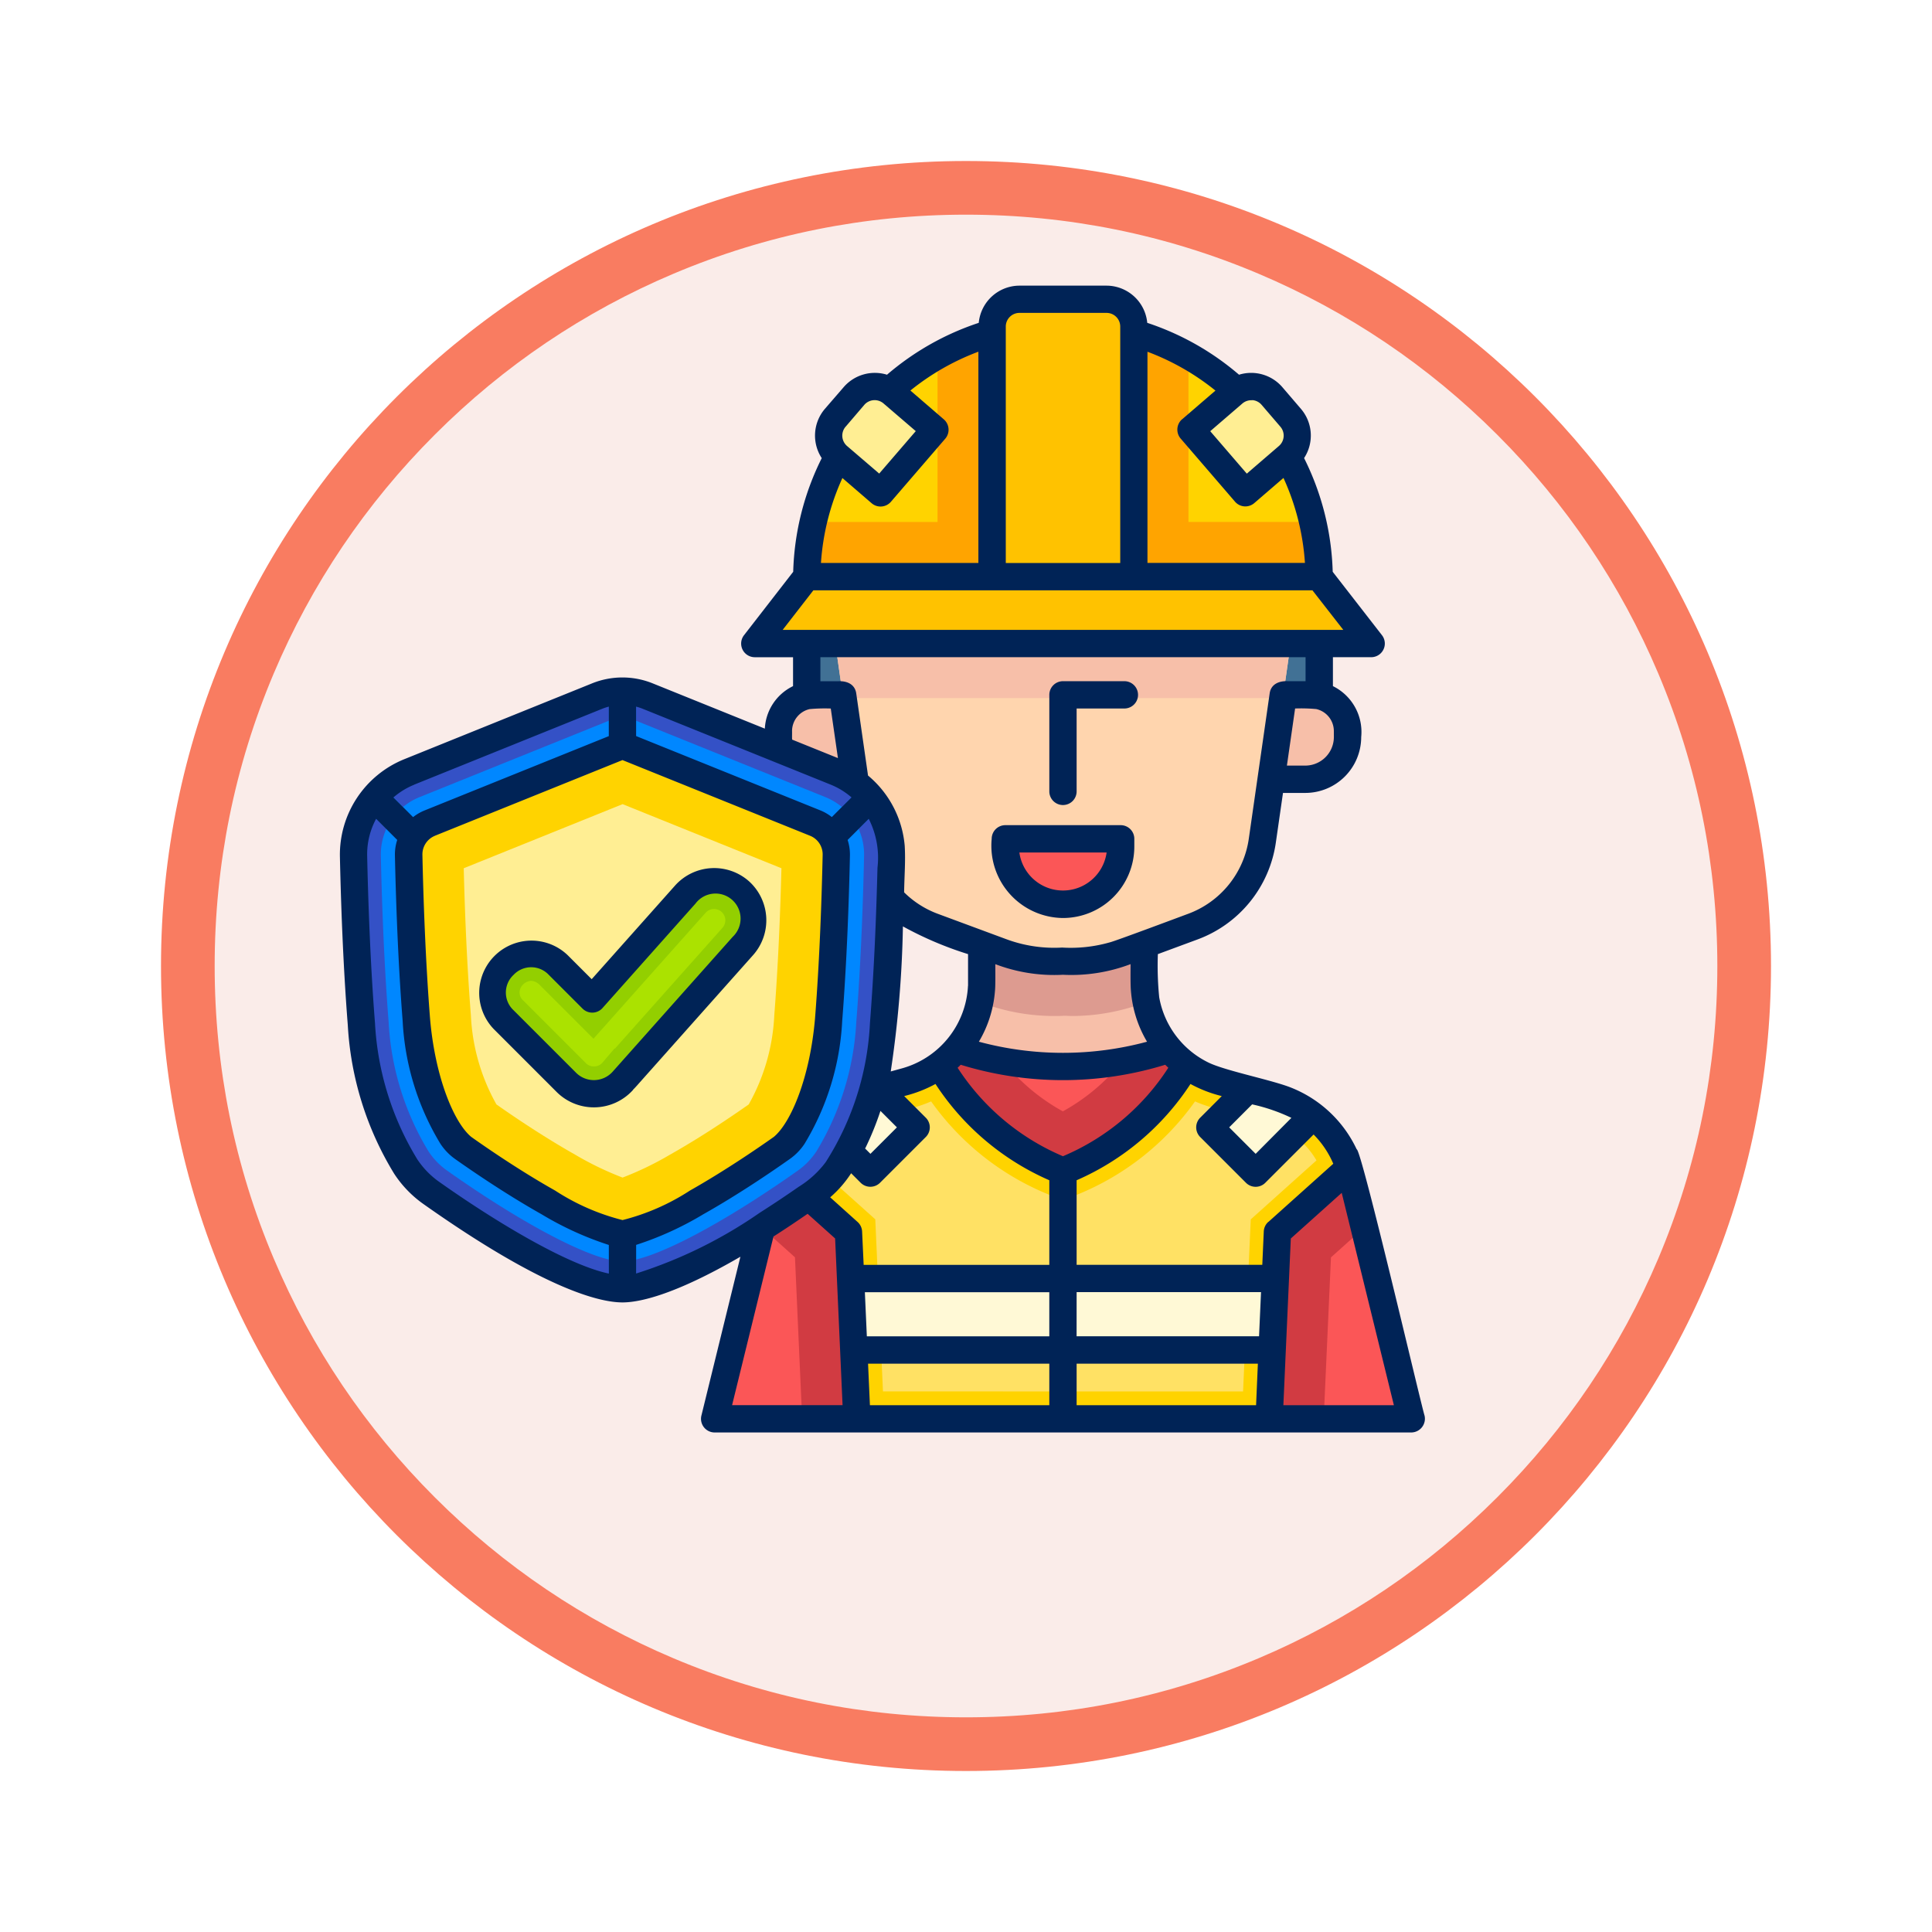 <svg xmlns="http://www.w3.org/2000/svg" xmlns:xlink="http://www.w3.org/1999/xlink" width="108" height="108" viewBox="0 0 108 108">
  <defs>
    <filter id="Trazado_982549" x="0" y="0" width="108" height="108" filterUnits="userSpaceOnUse">
      <feOffset dy="3" input="SourceAlpha"/>
      <feGaussianBlur stdDeviation="3" result="blur"/>
      <feFlood flood-opacity="0.161"/>
      <feComposite operator="in" in2="blur"/>
      <feComposite in="SourceGraphic"/>
    </filter>
  </defs>
  <g id="Grupo_1147076" data-name="Grupo 1147076" transform="translate(-621 -335)">
    <g id="Grupo_1146639" data-name="Grupo 1146639" transform="translate(420 -822)">
      <g transform="matrix(1, 0, 0, 1, 201, 1157)" filter="url(#Trazado_982549)">
        <g id="Trazado_982549-2" data-name="Trazado 982549" transform="translate(9 6)" fill="#faece9">
          <path d="M 45 88.5 C 39.127 88.5 33.43 87.35 28.068 85.082 C 22.889 82.891 18.236 79.755 14.241 75.759 C 10.245 71.764 7.109 67.111 4.918 61.932 C 2.65 56.57 1.5 50.873 1.5 45 C 1.5 39.127 2.65 33.43 4.918 28.068 C 7.109 22.889 10.245 18.236 14.241 14.241 C 18.236 10.245 22.889 7.109 28.068 4.918 C 33.43 2.65 39.127 1.5 45 1.5 C 50.873 1.5 56.57 2.65 61.932 4.918 C 67.111 7.109 71.764 10.245 75.759 14.241 C 79.755 18.236 82.891 22.889 85.082 28.068 C 87.35 33.43 88.5 39.127 88.5 45 C 88.5 50.873 87.35 56.57 85.082 61.932 C 82.891 67.111 79.755 71.764 75.759 75.759 C 71.764 79.755 67.111 82.891 61.932 85.082 C 56.57 87.35 50.873 88.5 45 88.5 Z" stroke="none"/>
          <path d="M 45 3 C 39.329 3 33.829 4.11 28.653 6.299 C 23.652 8.415 19.16 11.443 15.302 15.302 C 11.443 19.16 8.415 23.652 6.299 28.653 C 4.11 33.829 3 39.329 3 45 C 3 50.671 4.11 56.171 6.299 61.347 C 8.415 66.348 11.443 70.84 15.302 74.698 C 19.16 78.557 23.652 81.585 28.653 83.701 C 33.829 85.89 39.329 87 45 87 C 50.671 87 56.171 85.89 61.347 83.701 C 66.348 81.585 70.84 78.557 74.698 74.698 C 78.557 70.84 81.585 66.348 83.701 61.347 C 85.89 56.171 87 50.671 87 45 C 87 39.329 85.89 33.829 83.701 28.653 C 81.585 23.652 78.557 19.16 74.698 15.302 C 70.84 11.443 66.348 8.415 61.347 6.299 C 56.171 4.11 50.671 3 45 3 M 45 0 C 69.853 0 90 20.147 90 45 C 90 69.853 69.853 90 45 90 C 20.147 90 0 69.853 0 45 C 0 20.147 20.147 0 45 0 Z" stroke="none" fill="#f97c61"/>
        </g>
      </g>
    </g>
    <g id="worker-insurance_15540148" transform="translate(622.392 346.931)">
      <g id="Grupo_1146647" data-name="Grupo 1146647" transform="translate(18.372 4.792)">
        <g id="Grupo_1146643" data-name="Grupo 1146643" transform="translate(20.187 0)">
          <path id="Trazado_983131" data-name="Trazado 983131" d="M251.4,34.6a14.325,14.325,0,0,0-14.324-14.183h0A14.325,14.325,0,0,0,222.75,34.6Z" transform="translate(-217.603 -19.096)" fill="#ffd300"/>
          <path id="Trazado_983132" data-name="Trazado 983132" d="M217.891,298.15a6.067,6.067,0,0,0-4.28-4.4l-3.068-.845a5.77,5.77,0,0,1-4.237-5.563v-3.3h-9.085v3.3a5.77,5.77,0,0,1-4.237,5.563l-3.068.845a6.067,6.067,0,0,0-4.28,4.4l-3.344,13.613h38.942l-3.344-13.613Z" transform="translate(-182.293 -249.178)" fill="#fb5657"/>
          <path id="Trazado_983133" data-name="Trazado 983133" d="M234.759,315.674,236.624,314l-.718-2.922a6.067,6.067,0,0,0-4.28-4.4l-3.068-.845a5.769,5.769,0,0,1-3.8-3.356l-.4.419-.257.315-.14.261a11.194,11.194,0,0,1-4.19,4.04,11.142,11.142,0,0,1-3.83-3.479v-5.174l-.712.526v.886A5.77,5.77,0,0,1,211,305.833l-3.068.845a6.067,6.067,0,0,0-4.28,4.4L202.934,314l1.863,1.671.4,9.02h29.156Z" transform="translate(-200.308 -262.109)" fill="#d13b42"/>
          <path id="Trazado_983134" data-name="Trazado 983134" d="M294.627,292.074a17.821,17.821,0,0,0,5.934-.978,5.763,5.763,0,0,1-1.392-3.757v-3.3h-9.085v3.3a5.762,5.762,0,0,1-1.392,3.757A17.822,17.822,0,0,0,294.627,292.074Z" transform="translate(-275.156 -249.177)" fill="#f7bfa9"/>
          <path id="Trazado_983135" data-name="Trazado 983135" d="M222.736,161.287v2.918a2.027,2.027,0,0,1,.444-.05h1.305a2.358,2.358,0,0,1,2.352,2.2h20.448a2.358,2.358,0,0,1,2.352-2.2h1.305a2.027,2.027,0,0,1,.444.05v-2.918Z" transform="translate(-217.591 -142.04)" fill="#417195"/>
          <path id="Trazado_983136" data-name="Trazado 983136" d="M298.862,284.042v3.3a5.764,5.764,0,0,1-.113,1.129l.16.059a11.531,11.531,0,0,0,4.014.719c.159,0,.32,0,.48-.01s.321.01.48.01a11.529,11.529,0,0,0,4.014-.719l.161-.06a5.763,5.763,0,0,1-.113-1.128v-3.3Z" transform="translate(-283.934 -249.177)" fill="#dd9b90"/>
          <path id="Trazado_983137" data-name="Trazado 983137" d="M260.746,161.287,259.164,172.3a6.04,6.04,0,0,1-3.882,4.806l-3.828,1.417a11.7,11.7,0,0,1-6.869,0l-3.828-1.417a6.04,6.04,0,0,1-3.882-4.806l-1.582-11.017Z" transform="translate(-228.548 -142.04)" fill="#ffd5ae"/>
          <path id="Trazado_983138" data-name="Trazado 983138" d="M260.746,161.287H235.291l.439,3.053h24.578Z" transform="translate(-228.548 -142.04)" fill="#f7bfa9"/>
          <path id="Trazado_983139" data-name="Trazado 983139" d="M251.04,31.551h-6.953v-9.3a14.258,14.258,0,0,0-7.012-1.832h0a14.257,14.257,0,0,0-7.014,1.833v9.3h-6.952a14.363,14.363,0,0,0-.358,3.053H251.4a14.363,14.363,0,0,0-.358-3.053Z" transform="translate(-217.603 -19.096)" fill="#ffa400"/>
          <path id="Trazado_983140" data-name="Trazado 983140" d="M231.461,25.509H221.1V11.527A1.527,1.527,0,0,0,219.568,10H214.7a1.527,1.527,0,0,0-1.527,1.527V25.509H202.809l-2.9,3.738h34.459l-2.9-3.738Z" transform="translate(-197.665 -10)" fill="#ffc200"/>
          <path id="Trazado_983141" data-name="Trazado 983141" d="M310,247.075h6.447v.44a3.225,3.225,0,0,1-3.224,3.224h0A3.225,3.225,0,0,1,310,247.515Z" transform="translate(-293.753 -216.913)" fill="#fb5657"/>
          <path id="Trazado_983142" data-name="Trazado 983142" d="M241.549,352.173a0,0,0,0,1,0,0l-4.016,3.6-.467,10.437H214.022l-.466-10.437-4.016-3.6A6.065,6.065,0,0,1,213.7,348.2l3.067-.846a5.907,5.907,0,0,0,1-.378,5.774,5.774,0,0,0,.894-.543,13.885,13.885,0,0,0,6.883,5.922,13.878,13.878,0,0,0,6.883-5.922,0,0,0,0,0,0,0,5.733,5.733,0,0,0,1.9.922l3.067.846a6.069,6.069,0,0,1,4.158,3.974Z" transform="translate(-206.074 -303.628)" fill="#ffd300"/>
          <path id="Trazado_983143" data-name="Trazado 983143" d="M228.1,378.682l-.429-9.619L224,365.77a4.523,4.523,0,0,1,2.724-2.1l3.068-.846a7.435,7.435,0,0,0,1-.354,14.97,14.97,0,0,0,6.865,5.322l.511.181.511-.181a14.965,14.965,0,0,0,6.866-5.322,7.272,7.272,0,0,0,1,.354l3.066.846a4.528,4.528,0,0,1,2.723,2.1l-3.674,3.295-.43,9.619Z" transform="translate(-218.693 -317.624)" fill="#ffe164"/>
          <g id="Grupo_1146642" data-name="Grupo 1146642" transform="translate(5.497 44.156)">
            <path id="Trazado_983144" data-name="Trazado 983144" d="M228.706,361.771l2.559-2.559-2.136-2.136-1.5.414a6.053,6.053,0,0,0-2.127,1.075Z" transform="translate(-225.499 -357.075)" fill="#fff9d6"/>
            <path id="Trazado_983145" data-name="Trazado 983145" d="M402.4,361.771l-2.559-2.559,2.136-2.136,1.5.414a6.053,6.053,0,0,1,2.127,1.075Z" transform="translate(-377.664 -357.075)" fill="#fff9d6"/>
            <path id="Trazado_983146" data-name="Trazado 983146" d="M265.762,440.3H242.019l.178,3.993h23.387Z" transform="translate(-239.917 -429.708)" fill="#fff9d6"/>
          </g>
          <path id="Trazado_983147" data-name="Trazado 983147" d="M429.054,183.828h-1.305a2.377,2.377,0,0,0-.263.016l-.675,4.7h1.91a2.36,2.36,0,0,0,2.36-2.36v-.333A2.025,2.025,0,0,0,429.054,183.828Z" transform="translate(-395.702 -161.713)" fill="#f7bfa9"/>
          <path id="Trazado_983148" data-name="Trazado 983148" d="M213.9,183.844a2.38,2.38,0,0,0-.262-.015h-1.305a2.025,2.025,0,0,0-2.025,2.025v.334a2.36,2.36,0,0,0,2.36,2.36h1.908Z" transform="translate(-206.745 -161.714)" fill="#f7bfa9"/>
          <path id="Trazado_983149" data-name="Trazado 983149" d="M1.527,0H4.659V4.659H1.527A1.527,1.527,0,0,1,0,3.132V1.527A1.527,1.527,0,0,1,1.527,0Z" transform="matrix(-0.758, 0.653, -0.653, -0.758, 33.179, 7.8)" fill="#ffee93"/>
          <path id="Trazado_983150" data-name="Trazado 983150" d="M1.527,0H4.659V4.659H1.527A1.527,1.527,0,0,1,0,3.132V1.527A1.527,1.527,0,0,1,1.527,0Z" transform="matrix(0.758, 0.653, -0.653, 0.758, 8.79, 4.266)" fill="#ffee93"/>
        </g>
        <g id="Grupo_1146646" data-name="Grupo 1146646" transform="translate(0 21.909)">
          <path id="Trazado_983151" data-name="Trazado 983151" d="M37.24,182.485a3.774,3.774,0,0,1,2.825,0l10.516,4.243a4.963,4.963,0,0,1,3.105,4.71c-.054,2.5-.174,6.027-.439,9.382a16.941,16.941,0,0,1-2.468,7.948,5.532,5.532,0,0,1-1.448,1.5c-2,1.413-7.833,5.354-10.679,5.354s-8.679-3.941-10.679-5.354a5.532,5.532,0,0,1-1.448-1.5,16.941,16.941,0,0,1-2.468-7.948c-.265-3.355-.385-6.879-.439-9.382a4.963,4.963,0,0,1,3.105-4.71Z" transform="translate(-23.617 -182.211)" fill="#3451c6"/>
          <path id="Trazado_983152" data-name="Trazado 983152" d="M49.125,224.567c-1.589,0-5.435-1.992-9.8-5.074a3.991,3.991,0,0,1-1.049-1.085,15.478,15.478,0,0,1-2.226-7.235c-.266-3.364-.383-6.912-.435-9.295a3.454,3.454,0,0,1,2.15-3.261l10.516-4.243a2.247,2.247,0,0,1,1.682,0l10.516,4.243a3.454,3.454,0,0,1,2.15,3.261c-.052,2.383-.169,5.93-.435,9.295a15.478,15.478,0,0,1-2.226,7.235,3.99,3.99,0,0,1-1.049,1.085c-4.363,3.082-8.209,5.074-9.8,5.074Z" transform="translate(-34.09 -192.684)" fill="#0087ff"/>
          <g id="Grupo_1146644" data-name="Grupo 1146644" transform="translate(0.705 0.001)">
            <path id="Trazado_983153" data-name="Trazado 983153" d="M136.555,188.791a.763.763,0,0,0,.763-.763V182.3a3.774,3.774,0,0,0-1.527,0v5.732A.763.763,0,0,0,136.555,188.791Z" transform="translate(-122.226 -182.218)" fill="#0087ff"/>
            <path id="Trazado_983154" data-name="Trazado 983154" d="M33.507,227.965,30.14,224.6a4.967,4.967,0,0,0-.981,1.178l3.269,3.269a.763.763,0,0,0,1.08-1.08Z" transform="translate(-29.159 -219.207)" fill="#0087ff"/>
            <path id="Trazado_983155" data-name="Trazado 983155" d="M221.094,224.6l-3.511,3.511a.763.763,0,0,0,1.08,1.08l3.413-3.413A4.968,4.968,0,0,0,221.094,224.6Z" transform="translate(-193.416 -219.207)" fill="#0087ff"/>
            <path id="Trazado_983156" data-name="Trazado 983156" d="M136.555,401.314a.763.763,0,0,0-.763.763v4.691a3.719,3.719,0,0,0,1.527,0v-4.691A.763.763,0,0,0,136.555,401.314Z" transform="translate(-122.226 -373.44)" fill="#0087ff"/>
          </g>
          <path id="Trazado_983157" data-name="Trazado 983157" d="M59.8,233.686c-.042,0-1.07-.02-4.145-1.751-1.949-1.1-3.816-2.374-4.755-3.038a2.439,2.439,0,0,1-.643-.662,13.913,13.913,0,0,1-1.979-6.509c-.263-3.327-.379-6.843-.43-9.206a1.89,1.89,0,0,1,1.177-1.784l10.516-4.243a.692.692,0,0,1,.518,0l10.516,4.243a1.89,1.89,0,0,1,1.177,1.784c-.051,2.363-.167,5.878-.43,9.206a13.913,13.913,0,0,1-1.979,6.509,2.44,2.44,0,0,1-.643.662c-.939.664-2.806,1.941-4.755,3.038-3.075,1.731-4.1,1.751-4.145,1.751Z" transform="translate(-44.765 -203.359)" fill="#ffd300"/>
          <path id="Trazado_983158" data-name="Trazado 983158" d="M80.876,252.769a17.63,17.63,0,0,1-2.647-1.279c-1.771-1-3.485-2.163-4.4-2.808A11.193,11.193,0,0,1,72.4,243.7c-.229-2.9-.344-5.948-.4-8.222l8.88-3.583,8.88,3.583c-.058,2.274-.174,5.326-.4,8.222a11.191,11.191,0,0,1-1.429,4.981c-.917.645-2.63,1.811-4.4,2.808a17.631,17.631,0,0,1-2.647,1.279Z" transform="translate(-65.841 -225.575)" fill="#ffee93"/>
          <g id="Grupo_1146645" data-name="Grupo 1146645" transform="translate(7.752 10.646)">
            <path id="Trazado_983159" data-name="Trazado 983159" d="M98.394,266.44a2.158,2.158,0,0,0-3.047.177l-5.2,5.842-1.9-1.9a2.158,2.158,0,0,0-3.052,3.053l3.515,3.515a2.171,2.171,0,0,0,3.138-.091l6.722-7.55a2.158,2.158,0,0,0-.177-3.047Z" transform="translate(-84.552 -265.894)" fill="#93cf00"/>
            <path id="Trazado_983160" data-name="Trazado 983160" d="M100.705,286.7a.581.581,0,0,1-.421-.157l-3.512-3.512a.59.59,0,0,1-.173-.686.711.711,0,0,1,.6-.428.727.727,0,0,1,.469.22l3.017,3.017,6.277-7.051a.632.632,0,0,1,.944.84l-6.022,6.764-.022-.009-.7.819A.6.6,0,0,1,100.705,286.7Z" transform="translate(-95.025 -276.367)" fill="#abe200"/>
          </g>
        </g>
      </g>
      <g id="Grupo_1146648" data-name="Grupo 1146648" transform="translate(17.608 4.033)">
        <path id="Trazado_983161" data-name="Trazado 983161" d="M79.432,268.988l3.51,3.51a2.948,2.948,0,0,0,4.264-.13l-.006-.005c.089-.087.182-.191.285-.307l6.433-7.226a2.936,2.936,0,0,0-.239-4.125h0a2.935,2.935,0,0,0-4.125.239l-4.664,5.238-1.326-1.326a2.922,2.922,0,0,0-4.132,4.132Zm1.088-3.044a1.35,1.35,0,0,1,1.976,0l1.886,1.886a.768.768,0,0,0,1.11-.032l5.2-5.842a1.4,1.4,0,1,1,2.084,1.855l-6.733,7.563a1.409,1.409,0,0,1-2.018.047l-3.5-3.5A1.351,1.351,0,0,1,80.52,265.943Z" transform="translate(-70.814 -227.409)" fill="#002356"/>
        <path id="Trazado_983162" data-name="Trazado 983162" d="M330.09,184.786a.763.763,0,0,0,.763-.763V179.39h2.669a.763.763,0,0,0,0-1.527H330.09a.763.763,0,0,0-.763.763v5.4A.763.763,0,0,0,330.09,184.786Z" transform="translate(-289.669 -155.748)" fill="#002356"/>
        <path id="Trazado_983163" data-name="Trazado 983163" d="M307.872,246.3a3.991,3.991,0,0,0,3.987-3.987v-.44a.763.763,0,0,0-.763-.763h-6.447a.763.763,0,0,0-.763.763,4.04,4.04,0,0,0,3.987,4.427Zm2.439-3.663a2.462,2.462,0,0,1-4.878,0Z" transform="translate(-267.45 -210.947)" fill="#002356"/>
        <path id="Trazado_983164" data-name="Trazado 983164" d="M78.241,67.2c-.18-.535-3.528-14.9-3.794-14.884a6.835,6.835,0,0,0-3.61-3.425c-1.034-.431-3.6-.93-4.623-1.4a5.036,5.036,0,0,1-2.806-3.676,17.875,17.875,0,0,1-.075-2.41l2.222-.822a6.8,6.8,0,0,0,4.373-5.413l.4-2.776h1.248A3.127,3.127,0,0,0,74.7,29.271a2.856,2.856,0,0,0-1.581-2.847V24.807h2.14a.763.763,0,0,0,.6-1.232l-2.752-3.542a15.12,15.12,0,0,0-1.6-6.357,2.293,2.293,0,0,0-.176-2.752L70.289,9.708a2.3,2.3,0,0,0-2.418-.692,15.166,15.166,0,0,0-5.131-2.9,2.293,2.293,0,0,0-2.279-2.079H55.6a2.293,2.293,0,0,0-2.279,2.079,15.166,15.166,0,0,0-5.129,2.9,2.3,2.3,0,0,0-2.419.691L44.72,10.924a2.3,2.3,0,0,0-.176,2.755,15.122,15.122,0,0,0-1.595,6.353L40.2,23.576a.763.763,0,0,0,.6,1.232H42.94v1.616A2.793,2.793,0,0,0,41.363,28.8L35.1,26.272a4.516,4.516,0,0,0-3.4,0L21.192,30.515a5.759,5.759,0,0,0-3.583,5.434c.052,2.413.171,6.008.441,9.426a17.787,17.787,0,0,0,2.589,8.3,6.267,6.267,0,0,0,1.647,1.706c6.765,4.78,9.87,5.494,11.119,5.494.927,0,2.879-.4,6.592-2.554L37.817,67.2a.763.763,0,0,0,.741.945H77.5a.769.769,0,0,0,.741-.945Zm-31.27-6.528-.016-.367h10.31V62.77h-10.2l-.094-2.1Zm-5.888-4.813a25.685,25.685,0,0,1-6.914,3.4v-1.6a17.977,17.977,0,0,0,3.756-1.713c1.98-1.115,3.871-2.408,4.821-3.08A3.2,3.2,0,0,0,43.588,52a14.679,14.679,0,0,0,2.1-6.865c.264-3.346.381-6.877.432-9.25a2.615,2.615,0,0,0-.129-.862l1.18-1.18a4.8,4.8,0,0,1,.489,2.731c-.073,2.83-.183,5.6-.421,8.683a15.852,15.852,0,0,1-2.474,7.777,5.467,5.467,0,0,1-1.506,1.375c-.658.459-1.314.9-2.177,1.451ZM22.916,34.79l10.489-4.232L43.895,34.79a1.122,1.122,0,0,1,.7,1.06c-.051,2.353-.166,5.853-.428,9.163-.282,3.271-1.333,5.8-2.3,6.608-.927.655-2.769,1.915-4.689,3a12.521,12.521,0,0,1-3.77,1.651,12.52,12.52,0,0,1-3.77-1.651c-1.92-1.081-3.762-2.341-4.689-3-.97-.806-2.018-3.337-2.3-6.608-.261-3.312-.377-6.811-.428-9.163a1.122,1.122,0,0,1,.7-1.06Zm40.828,12.8q.086.085.174.167a13.052,13.052,0,0,1-5.89,4.946,13.112,13.112,0,0,1-5.889-4.946q.089-.082.174-.167a19.43,19.43,0,0,0,11.431,0ZM52.719,43.176a5.041,5.041,0,0,1-3.672,4.61l-.646.178a61.29,61.29,0,0,0,.68-8.109,19.653,19.653,0,0,0,3.642,1.55c0,.139,0,1.679,0,1.771ZM47,52.212a16.785,16.785,0,0,0,.826-2.043l.92.92-1.48,1.48-.3-.3L47,52.212ZM45.04,54.979a6.292,6.292,0,0,0,1.147-1.325l.534.534a.768.768,0,0,0,1.08,0l2.559-2.559a.763.763,0,0,0,0-1.08L49.152,49.34a7.235,7.235,0,0,0,1.75-.676,14.546,14.546,0,0,0,6.363,5.382v4.731H46.887L46.8,56.911a.764.764,0,0,0-.253-.534L45.016,55l.024-.022ZM58.792,60.3H69.1l-.11,2.467h-10.2Zm10.715-3.927a.764.764,0,0,0-.253.534l-.083,1.866H58.792V54.046a14.547,14.547,0,0,0,6.364-5.382,7.227,7.227,0,0,0,1.75.677L65.7,50.549a.763.763,0,0,0,0,1.08l2.559,2.559a.763.763,0,0,0,1.08,0l2.7-2.7a5.234,5.234,0,0,1,1.1,1.635l-3.628,3.253Zm-.909-6.57a10.02,10.02,0,0,1,2.2.755L68.8,52.569l-1.48-1.48L68.6,49.807Zm-6.79-7.837c0,.357-.013,1.148.02,1.491a6.552,6.552,0,0,0,.9,2.844,18.055,18.055,0,0,1-9.4,0,6.552,6.552,0,0,0,.9-2.844c.033-.34.017-1.14.02-1.491a9.233,9.233,0,0,0,3.778.593,9.336,9.336,0,0,0,3.78-.594Zm11.364-12.7a1.6,1.6,0,0,1-1.6,1.6H70.547l.458-3.192a9.339,9.339,0,0,1,1.184.032,1.263,1.263,0,0,1,.982,1.23Zm-8.486-17.76a.768.768,0,0,0-.08,1.077l3.04,3.53a.761.761,0,0,0,.583.265.77.77,0,0,0,.493-.185l1.633-1.407a13.6,13.6,0,0,1,1.2,4.751H62.752V7.732a13.648,13.648,0,0,1,3.8,2.171l-1.867,1.608Zm3.924-1.07a.759.759,0,0,1,.522.263L70.18,11.92A.764.764,0,0,1,70.1,13l-1.795,1.546-2.044-2.373,1.795-1.546a.768.768,0,0,1,.555-.183ZM55.6,5.56h4.867a.764.764,0,0,1,.763.763V19.542H54.832s0-12.866,0-12.867V6.323A.764.764,0,0,1,55.6,5.56Zm-9.719,6.36L46.924,10.7A.763.763,0,0,1,48,10.624L49.8,12.169l-2.044,2.373L45.957,13a.767.767,0,0,1-.081-1.077ZM45.7,14.792,47.333,16.2a.765.765,0,0,0,1.077-.08l3.04-3.53a.768.768,0,0,0-.08-1.077L49.5,9.9a13.652,13.652,0,0,1,3.8-2.171v11.81H44.5a13.6,13.6,0,0,1,1.2-4.75Zm-1.625,6.277h27.9L73.7,23.281H42.359Zm27.515,3.738v1.341h-.986c-.473-.026-.94.149-1.019.67l-1.168,8.134a5.272,5.272,0,0,1-3.392,4.2c-.342.126-4.136,1.548-4.378,1.595a7.957,7.957,0,0,1-2.663.291,7.713,7.713,0,0,1-3.127-.469L51.03,39.151a5.292,5.292,0,0,1-1.881-1.2c.015-.97.084-1.732.033-2.6a5.745,5.745,0,0,0-2.051-3.929l-.66-4.6c-.08-.522-.545-.7-1.017-.67h-.986V24.807H71.591Zm-28.7,4.608c-.014-.095,0-.378-.006-.478a1.263,1.263,0,0,1,.982-1.229,9.323,9.323,0,0,1,1.183-.032l.4,2.771-2.557-1.032Zm2.156,2.516a4.159,4.159,0,0,1,1.161.712l-1.1,1.1a2.614,2.614,0,0,0-.64-.373l-10.3-4.155V27.57a3.031,3.031,0,0,1,.363.118l10.516,4.243Zm-23.285,0,10.516-4.243a3.036,3.036,0,0,1,.363-.118v1.649l-10.3,4.155a2.613,2.613,0,0,0-.64.373l-1.1-1.1a4.158,4.158,0,0,1,1.161-.712Zm.156,20.915a16.247,16.247,0,0,1-2.347-7.591c-.267-3.382-.385-6.945-.437-9.338a4.183,4.183,0,0,1,.5-2.075l1.18,1.18a2.615,2.615,0,0,0-.129.862c.051,2.372.168,5.9.432,9.25A14.678,14.678,0,0,0,23.223,52a3.2,3.2,0,0,0,.842.87c.951.672,2.842,1.965,4.821,3.08a17.974,17.974,0,0,0,3.756,1.713v1.6c-2.317-.488-6.291-2.873-9.475-5.122a4.748,4.748,0,0,1-1.249-1.292Zm19.929,4.345q.9-.575,1.908-1.27L45.292,57.3l.416,9.319H39.532ZM47.133,64.3H57.265v2.321H47.237Zm11.659,2.321V64.3H68.924l-.1,2.321Zm11.557,0,.416-9.319,2.846-2.552,2.916,11.871Z" transform="translate(-17.608 -4.033)" fill="#002356"/>
      </g>
    </g>
  </g>
</svg>
